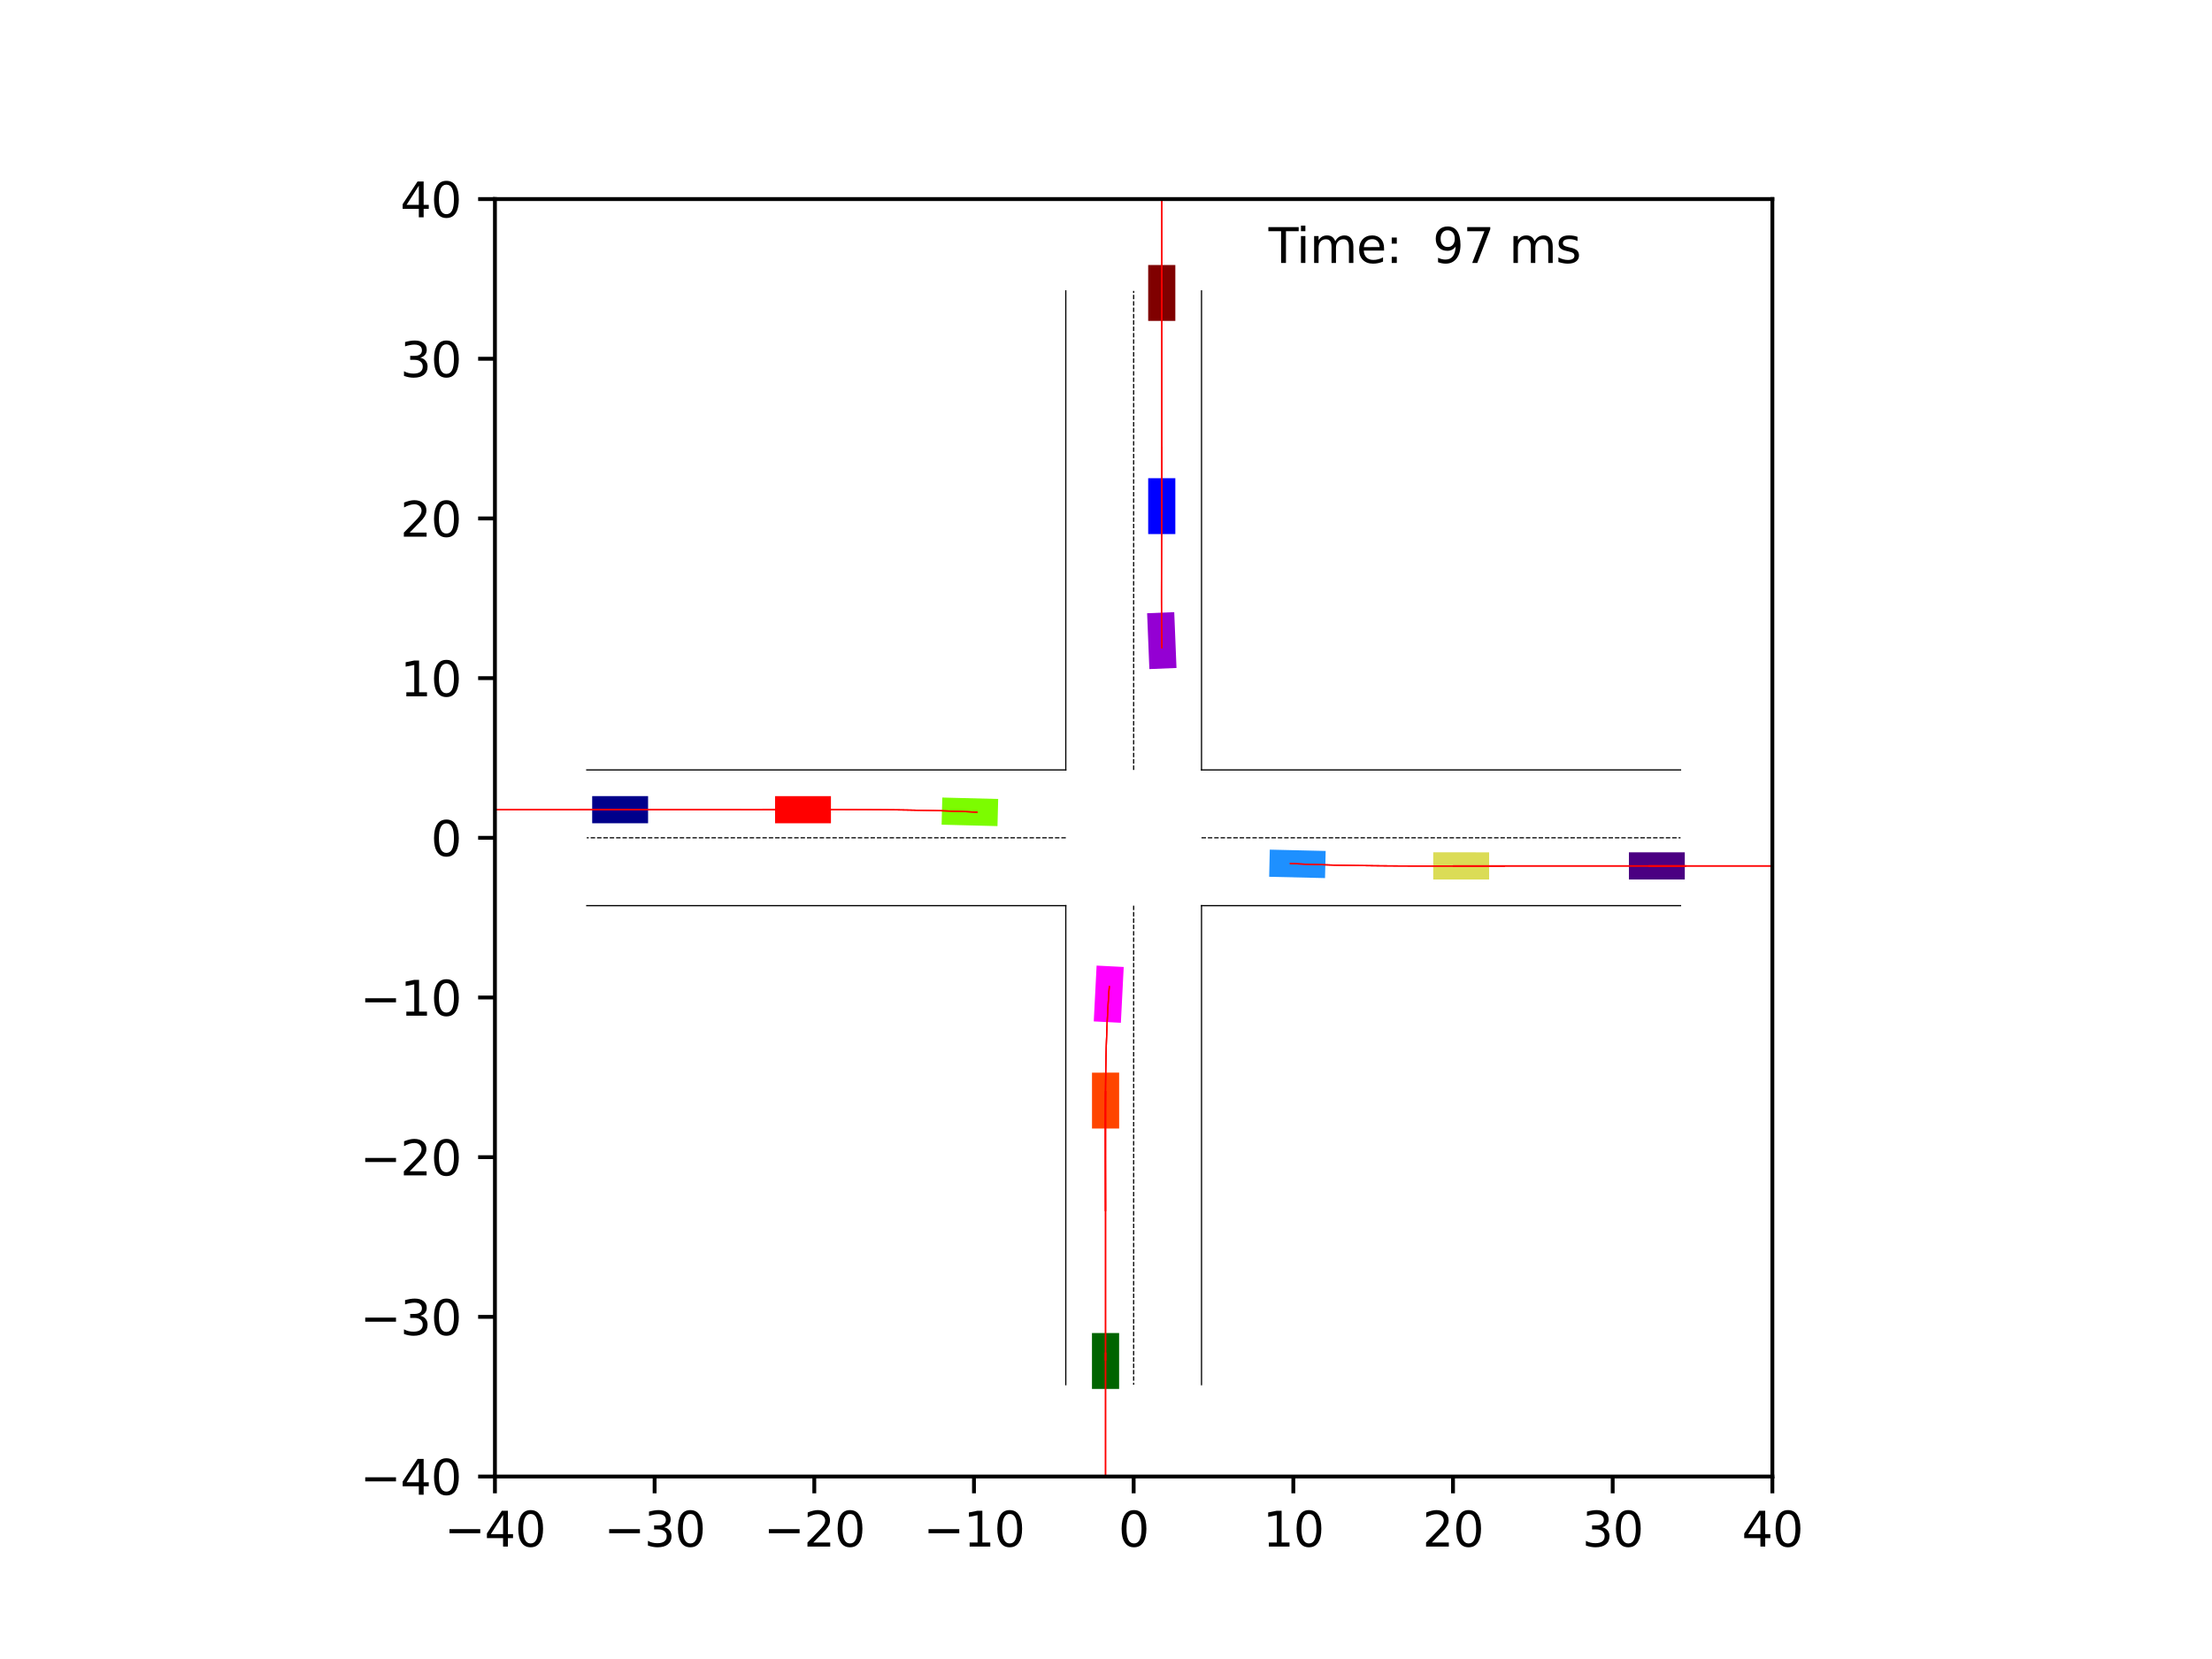 <?xml version="1.0" encoding="utf-8" standalone="no"?>
<!DOCTYPE svg PUBLIC "-//W3C//DTD SVG 1.1//EN"
  "http://www.w3.org/Graphics/SVG/1.1/DTD/svg11.dtd">
<svg xmlns:xlink="http://www.w3.org/1999/xlink" width="460.8pt" height="345.6pt" viewBox="0 0 460.8 345.6" xmlns="http://www.w3.org/2000/svg" version="1.1">
 <defs>
  <style type="text/css">*{stroke-linejoin: round; stroke-linecap: butt}</style>
 </defs>
 <g id="figure_1">
  <g id="patch_1">
   <path d="M 0 345.6 
L 460.8 345.6 
L 460.8 0 
L 0 0 
z
" style="fill: #ffffff"/>
  </g>
  <g id="axes_1">
   <g id="patch_2">
    <path d="M 103.104 307.584 
L 369.216 307.584 
L 369.216 41.472 
L 103.104 41.472 
z
" style="fill: #ffffff"/>
   </g>
   <g id="patch_3">
    <path d="M 135.006 165.845 
L 123.364 165.845 
L 123.364 171.5 
L 135.006 171.5 
z
" clip-path="url(#p915a629d5e)" style="fill: #00008b"/>
   </g>
   <g id="patch_4">
    <path d="M 244.843 66.85 
L 244.843 55.208 
L 239.188 55.208 
L 239.188 66.85 
z
" clip-path="url(#p915a629d5e)" style="fill: #800000"/>
   </g>
   <g id="patch_5">
    <path d="M 227.477 277.696 
L 227.477 289.339 
L 233.132 289.339 
L 233.132 277.696 
z
" clip-path="url(#p915a629d5e)" style="fill: #006400"/>
   </g>
   <g id="patch_6">
    <path d="M 339.331 183.211 
L 350.974 183.211 
L 350.974 177.556 
L 339.331 177.556 
z
" clip-path="url(#p915a629d5e)" style="fill: #4b0082"/>
   </g>
   <g id="patch_7">
    <path d="M 244.844 111.261 
L 244.843 99.618 
L 239.188 99.619 
L 239.189 111.261 
z
" clip-path="url(#p915a629d5e)" style="fill: #0000ff"/>
   </g>
   <g id="patch_8">
    <path d="M 173.1 165.847 
L 161.458 165.85 
L 161.459 171.505 
L 173.102 171.502 
z
" clip-path="url(#p915a629d5e)" style="fill: #ff0000"/>
   </g>
   <g id="patch_9">
    <path d="M 298.568 183.208 
L 310.21 183.211 
L 310.212 177.556 
L 298.57 177.553 
z
" clip-path="url(#p915a629d5e)" style="fill: #dbdc56"/>
   </g>
   <g id="patch_10">
    <path d="M 245.085 139.153 
L 244.615 127.52 
L 238.965 127.748 
L 239.434 139.381 
z
" clip-path="url(#p915a629d5e)" style="fill: #9400d3"/>
   </g>
   <g id="patch_11">
    <path d="M 264.389 182.649 
L 276.028 182.921 
L 276.16 177.268 
L 264.521 176.995 
z
" clip-path="url(#p915a629d5e)" style="fill: #1e90ff"/>
   </g>
   <g id="patch_12">
    <path d="M 227.482 223.452 
L 227.485 235.094 
L 233.14 235.093 
L 233.136 223.45 
z
" clip-path="url(#p915a629d5e)" style="fill: #ff4500"/>
   </g>
   <g id="patch_13">
    <path d="M 207.938 166.441 
L 196.299 166.143 
L 196.155 171.796 
L 207.793 172.094 
z
" clip-path="url(#p915a629d5e)" style="fill: #7cfc00"/>
   </g>
   <g id="patch_14">
    <path d="M 228.444 201.15 
L 227.85 212.777 
L 233.498 213.066 
L 234.091 201.438 
z
" clip-path="url(#p915a629d5e)" style="fill: #ff00ff"/>
   </g>
   <g id="matplotlib.axis_1">
    <g id="xtick_1">
     <g id="line2d_1">
      <defs>
       <path id="m495d122910" d="M 0 0 
L 0 3.5 
" style="stroke: #000000; stroke-width: 0.8"/>
      </defs>
      <g>
       <use xlink:href="#m495d122910" x="103.104" y="307.584" style="stroke: #000000; stroke-width: 0.8"/>
      </g>
     </g>
     <g id="text_1">
      <!-- −40 -->
      <g transform="translate(92.552 322.182) scale(0.1 -0.1)">
       <defs>
        <path id="DejaVuSans-2212" d="M 678 2272 
L 4684 2272 
L 4684 1741 
L 678 1741 
L 678 2272 
z
" transform="scale(0.016)"/>
        <path id="DejaVuSans-34" d="M 2419 4116 
L 825 1625 
L 2419 1625 
L 2419 4116 
z
M 2253 4666 
L 3047 4666 
L 3047 1625 
L 3713 1625 
L 3713 1100 
L 3047 1100 
L 3047 0 
L 2419 0 
L 2419 1100 
L 313 1100 
L 313 1709 
L 2253 4666 
z
" transform="scale(0.016)"/>
        <path id="DejaVuSans-30" d="M 2034 4250 
Q 1547 4250 1301 3770 
Q 1056 3291 1056 2328 
Q 1056 1369 1301 889 
Q 1547 409 2034 409 
Q 2525 409 2770 889 
Q 3016 1369 3016 2328 
Q 3016 3291 2770 3770 
Q 2525 4250 2034 4250 
z
M 2034 4750 
Q 2819 4750 3233 4129 
Q 3647 3509 3647 2328 
Q 3647 1150 3233 529 
Q 2819 -91 2034 -91 
Q 1250 -91 836 529 
Q 422 1150 422 2328 
Q 422 3509 836 4129 
Q 1250 4750 2034 4750 
z
" transform="scale(0.016)"/>
       </defs>
       <use xlink:href="#DejaVuSans-2212"/>
       <use xlink:href="#DejaVuSans-34" x="83.789"/>
       <use xlink:href="#DejaVuSans-30" x="147.412"/>
      </g>
     </g>
    </g>
    <g id="xtick_2">
     <g id="line2d_2">
      <g>
       <use xlink:href="#m495d122910" x="136.368" y="307.584" style="stroke: #000000; stroke-width: 0.8"/>
      </g>
     </g>
     <g id="text_2">
      <!-- −30 -->
      <g transform="translate(125.816 322.182) scale(0.1 -0.1)">
       <defs>
        <path id="DejaVuSans-33" d="M 2597 2516 
Q 3050 2419 3304 2112 
Q 3559 1806 3559 1356 
Q 3559 666 3084 287 
Q 2609 -91 1734 -91 
Q 1441 -91 1130 -33 
Q 819 25 488 141 
L 488 750 
Q 750 597 1062 519 
Q 1375 441 1716 441 
Q 2309 441 2620 675 
Q 2931 909 2931 1356 
Q 2931 1769 2642 2001 
Q 2353 2234 1838 2234 
L 1294 2234 
L 1294 2753 
L 1863 2753 
Q 2328 2753 2575 2939 
Q 2822 3125 2822 3475 
Q 2822 3834 2567 4026 
Q 2313 4219 1838 4219 
Q 1578 4219 1281 4162 
Q 984 4106 628 3988 
L 628 4550 
Q 988 4650 1302 4700 
Q 1616 4750 1894 4750 
Q 2613 4750 3031 4423 
Q 3450 4097 3450 3541 
Q 3450 3153 3228 2886 
Q 3006 2619 2597 2516 
z
" transform="scale(0.016)"/>
       </defs>
       <use xlink:href="#DejaVuSans-2212"/>
       <use xlink:href="#DejaVuSans-33" x="83.789"/>
       <use xlink:href="#DejaVuSans-30" x="147.412"/>
      </g>
     </g>
    </g>
    <g id="xtick_3">
     <g id="line2d_3">
      <g>
       <use xlink:href="#m495d122910" x="169.632" y="307.584" style="stroke: #000000; stroke-width: 0.8"/>
      </g>
     </g>
     <g id="text_3">
      <!-- −20 -->
      <g transform="translate(159.08 322.182) scale(0.1 -0.1)">
       <defs>
        <path id="DejaVuSans-32" d="M 1228 531 
L 3431 531 
L 3431 0 
L 469 0 
L 469 531 
Q 828 903 1448 1529 
Q 2069 2156 2228 2338 
Q 2531 2678 2651 2914 
Q 2772 3150 2772 3378 
Q 2772 3750 2511 3984 
Q 2250 4219 1831 4219 
Q 1534 4219 1204 4116 
Q 875 4013 500 3803 
L 500 4441 
Q 881 4594 1212 4672 
Q 1544 4750 1819 4750 
Q 2544 4750 2975 4387 
Q 3406 4025 3406 3419 
Q 3406 3131 3298 2873 
Q 3191 2616 2906 2266 
Q 2828 2175 2409 1742 
Q 1991 1309 1228 531 
z
" transform="scale(0.016)"/>
       </defs>
       <use xlink:href="#DejaVuSans-2212"/>
       <use xlink:href="#DejaVuSans-32" x="83.789"/>
       <use xlink:href="#DejaVuSans-30" x="147.412"/>
      </g>
     </g>
    </g>
    <g id="xtick_4">
     <g id="line2d_4">
      <g>
       <use xlink:href="#m495d122910" x="202.896" y="307.584" style="stroke: #000000; stroke-width: 0.8"/>
      </g>
     </g>
     <g id="text_4">
      <!-- −10 -->
      <g transform="translate(192.344 322.182) scale(0.1 -0.1)">
       <defs>
        <path id="DejaVuSans-31" d="M 794 531 
L 1825 531 
L 1825 4091 
L 703 3866 
L 703 4441 
L 1819 4666 
L 2450 4666 
L 2450 531 
L 3481 531 
L 3481 0 
L 794 0 
L 794 531 
z
" transform="scale(0.016)"/>
       </defs>
       <use xlink:href="#DejaVuSans-2212"/>
       <use xlink:href="#DejaVuSans-31" x="83.789"/>
       <use xlink:href="#DejaVuSans-30" x="147.412"/>
      </g>
     </g>
    </g>
    <g id="xtick_5">
     <g id="line2d_5">
      <g>
       <use xlink:href="#m495d122910" x="236.16" y="307.584" style="stroke: #000000; stroke-width: 0.8"/>
      </g>
     </g>
     <g id="text_5">
      <!-- 0 -->
      <g transform="translate(232.979 322.182) scale(0.1 -0.1)">
       <use xlink:href="#DejaVuSans-30"/>
      </g>
     </g>
    </g>
    <g id="xtick_6">
     <g id="line2d_6">
      <g>
       <use xlink:href="#m495d122910" x="269.424" y="307.584" style="stroke: #000000; stroke-width: 0.8"/>
      </g>
     </g>
     <g id="text_6">
      <!-- 10 -->
      <g transform="translate(263.062 322.182) scale(0.1 -0.1)">
       <use xlink:href="#DejaVuSans-31"/>
       <use xlink:href="#DejaVuSans-30" x="63.623"/>
      </g>
     </g>
    </g>
    <g id="xtick_7">
     <g id="line2d_7">
      <g>
       <use xlink:href="#m495d122910" x="302.688" y="307.584" style="stroke: #000000; stroke-width: 0.8"/>
      </g>
     </g>
     <g id="text_7">
      <!-- 20 -->
      <g transform="translate(296.325 322.182) scale(0.1 -0.1)">
       <use xlink:href="#DejaVuSans-32"/>
       <use xlink:href="#DejaVuSans-30" x="63.623"/>
      </g>
     </g>
    </g>
    <g id="xtick_8">
     <g id="line2d_8">
      <g>
       <use xlink:href="#m495d122910" x="335.952" y="307.584" style="stroke: #000000; stroke-width: 0.8"/>
      </g>
     </g>
     <g id="text_8">
      <!-- 30 -->
      <g transform="translate(329.589 322.182) scale(0.1 -0.1)">
       <use xlink:href="#DejaVuSans-33"/>
       <use xlink:href="#DejaVuSans-30" x="63.623"/>
      </g>
     </g>
    </g>
    <g id="xtick_9">
     <g id="line2d_9">
      <g>
       <use xlink:href="#m495d122910" x="369.216" y="307.584" style="stroke: #000000; stroke-width: 0.8"/>
      </g>
     </g>
     <g id="text_9">
      <!-- 40 -->
      <g transform="translate(362.853 322.182) scale(0.1 -0.1)">
       <use xlink:href="#DejaVuSans-34"/>
       <use xlink:href="#DejaVuSans-30" x="63.623"/>
      </g>
     </g>
    </g>
   </g>
   <g id="matplotlib.axis_2">
    <g id="ytick_1">
     <g id="line2d_10">
      <defs>
       <path id="mfc08530c35" d="M 0 0 
L -3.5 0 
" style="stroke: #000000; stroke-width: 0.8"/>
      </defs>
      <g>
       <use xlink:href="#mfc08530c35" x="103.104" y="307.584" style="stroke: #000000; stroke-width: 0.8"/>
      </g>
     </g>
     <g id="text_10">
      <!-- −40 -->
      <g transform="translate(74.999 311.383) scale(0.1 -0.1)">
       <use xlink:href="#DejaVuSans-2212"/>
       <use xlink:href="#DejaVuSans-34" x="83.789"/>
       <use xlink:href="#DejaVuSans-30" x="147.412"/>
      </g>
     </g>
    </g>
    <g id="ytick_2">
     <g id="line2d_11">
      <g>
       <use xlink:href="#mfc08530c35" x="103.104" y="274.32" style="stroke: #000000; stroke-width: 0.8"/>
      </g>
     </g>
     <g id="text_11">
      <!-- −30 -->
      <g transform="translate(74.999 278.119) scale(0.1 -0.1)">
       <use xlink:href="#DejaVuSans-2212"/>
       <use xlink:href="#DejaVuSans-33" x="83.789"/>
       <use xlink:href="#DejaVuSans-30" x="147.412"/>
      </g>
     </g>
    </g>
    <g id="ytick_3">
     <g id="line2d_12">
      <g>
       <use xlink:href="#mfc08530c35" x="103.104" y="241.056" style="stroke: #000000; stroke-width: 0.8"/>
      </g>
     </g>
     <g id="text_12">
      <!-- −20 -->
      <g transform="translate(74.999 244.855) scale(0.1 -0.1)">
       <use xlink:href="#DejaVuSans-2212"/>
       <use xlink:href="#DejaVuSans-32" x="83.789"/>
       <use xlink:href="#DejaVuSans-30" x="147.412"/>
      </g>
     </g>
    </g>
    <g id="ytick_4">
     <g id="line2d_13">
      <g>
       <use xlink:href="#mfc08530c35" x="103.104" y="207.792" style="stroke: #000000; stroke-width: 0.8"/>
      </g>
     </g>
     <g id="text_13">
      <!-- −10 -->
      <g transform="translate(74.999 211.591) scale(0.1 -0.1)">
       <use xlink:href="#DejaVuSans-2212"/>
       <use xlink:href="#DejaVuSans-31" x="83.789"/>
       <use xlink:href="#DejaVuSans-30" x="147.412"/>
      </g>
     </g>
    </g>
    <g id="ytick_5">
     <g id="line2d_14">
      <g>
       <use xlink:href="#mfc08530c35" x="103.104" y="174.528" style="stroke: #000000; stroke-width: 0.8"/>
      </g>
     </g>
     <g id="text_14">
      <!-- 0 -->
      <g transform="translate(89.742 178.327) scale(0.1 -0.1)">
       <use xlink:href="#DejaVuSans-30"/>
      </g>
     </g>
    </g>
    <g id="ytick_6">
     <g id="line2d_15">
      <g>
       <use xlink:href="#mfc08530c35" x="103.104" y="141.264" style="stroke: #000000; stroke-width: 0.8"/>
      </g>
     </g>
     <g id="text_15">
      <!-- 10 -->
      <g transform="translate(83.379 145.063) scale(0.1 -0.1)">
       <use xlink:href="#DejaVuSans-31"/>
       <use xlink:href="#DejaVuSans-30" x="63.623"/>
      </g>
     </g>
    </g>
    <g id="ytick_7">
     <g id="line2d_16">
      <g>
       <use xlink:href="#mfc08530c35" x="103.104" y="108" style="stroke: #000000; stroke-width: 0.8"/>
      </g>
     </g>
     <g id="text_16">
      <!-- 20 -->
      <g transform="translate(83.379 111.799) scale(0.1 -0.1)">
       <use xlink:href="#DejaVuSans-32"/>
       <use xlink:href="#DejaVuSans-30" x="63.623"/>
      </g>
     </g>
    </g>
    <g id="ytick_8">
     <g id="line2d_17">
      <g>
       <use xlink:href="#mfc08530c35" x="103.104" y="74.736" style="stroke: #000000; stroke-width: 0.8"/>
      </g>
     </g>
     <g id="text_17">
      <!-- 30 -->
      <g transform="translate(83.379 78.535) scale(0.1 -0.1)">
       <use xlink:href="#DejaVuSans-33"/>
       <use xlink:href="#DejaVuSans-30" x="63.623"/>
      </g>
     </g>
    </g>
    <g id="ytick_9">
     <g id="line2d_18">
      <g>
       <use xlink:href="#mfc08530c35" x="103.104" y="41.472" style="stroke: #000000; stroke-width: 0.8"/>
      </g>
     </g>
     <g id="text_18">
      <!-- 40 -->
      <g transform="translate(83.379 45.271) scale(0.1 -0.1)">
       <use xlink:href="#DejaVuSans-34"/>
       <use xlink:href="#DejaVuSans-30" x="63.623"/>
      </g>
     </g>
    </g>
   </g>
   <g id="line2d_19">
    <path d="M 250.297 288.457 
L 250.297 188.665 
" clip-path="url(#p915a629d5e)" style="fill: none; stroke: #000000; stroke-width: 0.25; stroke-linecap: square"/>
   </g>
   <g id="line2d_20">
    <path d="M 250.297 188.665 
L 350.089 188.665 
" clip-path="url(#p915a629d5e)" style="fill: none; stroke: #000000; stroke-width: 0.25; stroke-linecap: square"/>
   </g>
   <g id="line2d_21">
    <path d="M 350.089 160.391 
L 250.297 160.391 
" clip-path="url(#p915a629d5e)" style="fill: none; stroke: #000000; stroke-width: 0.25; stroke-linecap: square"/>
   </g>
   <g id="line2d_22">
    <path d="M 250.297 160.391 
L 250.297 60.599 
" clip-path="url(#p915a629d5e)" style="fill: none; stroke: #000000; stroke-width: 0.25; stroke-linecap: square"/>
   </g>
   <g id="line2d_23">
    <path d="M 222.023 60.599 
L 222.023 160.391 
" clip-path="url(#p915a629d5e)" style="fill: none; stroke: #000000; stroke-width: 0.25; stroke-linecap: square"/>
   </g>
   <g id="line2d_24">
    <path d="M 222.023 160.391 
L 122.231 160.391 
" clip-path="url(#p915a629d5e)" style="fill: none; stroke: #000000; stroke-width: 0.25; stroke-linecap: square"/>
   </g>
   <g id="line2d_25">
    <path d="M 122.231 188.665 
L 222.023 188.665 
" clip-path="url(#p915a629d5e)" style="fill: none; stroke: #000000; stroke-width: 0.25; stroke-linecap: square"/>
   </g>
   <g id="line2d_26">
    <path d="M 222.023 188.665 
L 222.023 288.457 
" clip-path="url(#p915a629d5e)" style="fill: none; stroke: #000000; stroke-width: 0.25; stroke-linecap: square"/>
   </g>
   <g id="line2d_27">
    <path d="M 250.297 174.528 
L 350.089 174.528 
" clip-path="url(#p915a629d5e)" style="fill: none; stroke-dasharray: 0.925,0.4; stroke-dashoffset: 0; stroke: #000000; stroke-width: 0.25"/>
   </g>
   <g id="line2d_28">
    <path d="M 236.16 160.391 
L 236.16 60.599 
" clip-path="url(#p915a629d5e)" style="fill: none; stroke-dasharray: 0.925,0.4; stroke-dashoffset: 0; stroke: #000000; stroke-width: 0.25"/>
   </g>
   <g id="line2d_29">
    <path d="M 222.023 174.528 
L 122.231 174.528 
" clip-path="url(#p915a629d5e)" style="fill: none; stroke-dasharray: 0.925,0.4; stroke-dashoffset: 0; stroke: #000000; stroke-width: 0.25"/>
   </g>
   <g id="line2d_30">
    <path d="M 236.16 188.665 
L 236.16 288.457 
" clip-path="url(#p915a629d5e)" style="fill: none; stroke-dasharray: 0.925,0.4; stroke-dashoffset: 0; stroke: #000000; stroke-width: 0.25"/>
   </g>
   <g id="line2d_31">
    <path d="M 130.812 168.672 
L 129.185 168.672 
L 127.558 168.672 
L 125.931 168.672 
L 124.303 168.672 
L 122.676 168.672 
L 121.048 168.672 
L 119.42 168.672 
L 117.792 168.672 
L 116.164 168.672 
L 114.536 168.672 
L 112.908 168.672 
L 111.28 168.672 
L 109.652 168.672 
L 108.024 168.672 
L 106.395 168.672 
L 104.767 168.672 
L 103.139 168.672 
L 101.51 168.672 
L 99.882 168.672 
L 98.253 168.672 
L 96.624 168.672 
L 94.996 168.672 
L 93.367 168.672 
L 91.738 168.672 
L 90.11 168.672 
L 88.481 168.672 
L 86.852 168.672 
L 85.224 168.672 
L 83.595 168.672 
L 81.966 168.672 
" clip-path="url(#p915a629d5e)" style="fill: none; stroke: #ff0000; stroke-opacity: 0.2; stroke-width: 0.25; stroke-linecap: square"/>
   </g>
   <g id="line2d_32">
    <path d="M 130.812 168.672 
L 129.185 168.672 
L 127.558 168.672 
L 125.931 168.672 
L 124.303 168.672 
L 122.676 168.672 
L 121.048 168.672 
L 119.42 168.672 
L 117.792 168.672 
L 116.164 168.672 
L 114.536 168.672 
L 112.908 168.672 
L 111.28 168.672 
L 109.652 168.672 
L 108.024 168.672 
L 106.395 168.672 
L 104.767 168.672 
L 103.139 168.672 
L 101.51 168.672 
L 99.882 168.672 
L 98.253 168.672 
L 96.625 168.672 
L 94.996 168.672 
L 93.367 168.672 
L 91.739 168.672 
L 90.11 168.672 
L 88.481 168.672 
L 86.853 168.672 
L 85.224 168.672 
L 83.595 168.672 
L 81.967 168.672 
" clip-path="url(#p915a629d5e)" style="fill: none; stroke: #ff0000; stroke-opacity: 0.4; stroke-width: 0.25; stroke-linecap: square"/>
   </g>
   <g id="line2d_33">
    <path d="M 130.812 168.672 
L 129.185 168.672 
L 127.558 168.672 
L 125.931 168.672 
L 124.303 168.672 
L 122.676 168.672 
L 121.048 168.672 
L 119.42 168.672 
L 117.792 168.672 
L 116.164 168.672 
L 114.536 168.672 
L 112.908 168.672 
L 111.28 168.672 
L 109.652 168.672 
L 108.024 168.672 
L 106.395 168.672 
L 104.767 168.672 
L 103.139 168.672 
L 101.51 168.672 
L 99.882 168.672 
L 98.253 168.672 
L 96.624 168.672 
L 94.996 168.672 
L 93.367 168.672 
L 91.739 168.672 
L 90.11 168.672 
L 88.481 168.672 
L 86.853 168.672 
L 85.224 168.672 
L 83.595 168.672 
L 81.966 168.672 
" clip-path="url(#p915a629d5e)" style="fill: none; stroke: #ff0000; stroke-opacity: 0.6; stroke-width: 0.25; stroke-linecap: square"/>
   </g>
   <g id="line2d_34">
    <path d="M 130.812 168.672 
L 129.185 168.672 
L 127.558 168.672 
L 125.931 168.672 
L 124.303 168.672 
L 122.676 168.672 
L 121.048 168.672 
L 119.42 168.672 
L 117.792 168.672 
L 116.164 168.672 
L 114.536 168.672 
L 112.908 168.672 
L 111.28 168.672 
L 109.652 168.672 
L 108.024 168.672 
L 106.395 168.672 
L 104.767 168.672 
L 103.139 168.672 
L 101.51 168.672 
L 99.882 168.672 
L 98.253 168.672 
L 96.624 168.672 
L 94.996 168.672 
L 93.367 168.672 
L 91.739 168.672 
L 90.11 168.672 
L 88.481 168.672 
L 86.853 168.672 
L 85.224 168.672 
L 83.595 168.672 
L 81.967 168.672 
" clip-path="url(#p915a629d5e)" style="fill: none; stroke: #ff0000; stroke-opacity: 0.8; stroke-width: 0.25; stroke-linecap: square"/>
   </g>
   <g id="line2d_35">
    <path d="M 130.812 168.672 
L 129.185 168.672 
L 127.558 168.672 
L 125.931 168.672 
L 124.303 168.672 
L 122.676 168.672 
L 121.048 168.672 
L 119.42 168.672 
L 117.792 168.672 
L 116.164 168.672 
L 114.536 168.672 
L 112.908 168.672 
L 111.28 168.672 
L 109.652 168.672 
L 108.024 168.672 
L 106.395 168.672 
L 104.767 168.672 
L 103.139 168.672 
L 101.51 168.672 
L 99.882 168.672 
L 98.253 168.672 
L 96.624 168.672 
L 94.996 168.672 
L 93.367 168.672 
L 91.739 168.672 
L 90.11 168.672 
L 88.481 168.672 
L 86.853 168.672 
L 85.224 168.672 
L 83.595 168.672 
L 81.967 168.672 
" clip-path="url(#p915a629d5e)" style="fill: none; stroke: #ff0000; stroke-width: 0.25; stroke-linecap: square"/>
   </g>
   <g id="line2d_36">
    <path d="M 242.016 62.538 
L 242.016 61.029 
L 242.016 59.52 
L 242.016 58.011 
L 242.016 56.502 
L 242.016 54.994 
L 242.016 53.485 
L 242.016 51.977 
L 242.016 50.469 
L 242.016 48.961 
L 242.016 47.453 
L 242.016 45.945 
L 242.016 44.438 
L 242.016 42.93 
L 242.016 41.422 
L 242.016 39.915 
L 242.016 38.408 
L 242.016 36.901 
L 242.016 35.393 
L 242.016 33.886 
L 242.016 32.379 
L 242.016 30.872 
L 242.016 29.365 
L 242.016 27.858 
L 242.016 26.352 
L 242.016 24.845 
L 242.016 23.338 
L 242.016 21.831 
L 242.016 20.324 
L 242.016 18.818 
L 242.016 17.311 
" clip-path="url(#p915a629d5e)" style="fill: none; stroke: #ff0000; stroke-opacity: 0.2; stroke-width: 0.25; stroke-linecap: square"/>
   </g>
   <g id="line2d_37">
    <path d="M 242.016 62.538 
L 242.016 61.029 
L 242.016 59.52 
L 242.016 58.011 
L 242.016 56.502 
L 242.016 54.994 
L 242.016 53.485 
L 242.016 51.977 
L 242.016 50.469 
L 242.016 48.961 
L 242.016 47.453 
L 242.016 45.945 
L 242.016 44.437 
L 242.016 42.93 
L 242.016 41.422 
L 242.016 39.915 
L 242.016 38.407 
L 242.016 36.9 
L 242.016 35.393 
L 242.016 33.886 
L 242.016 32.379 
L 242.016 30.872 
L 242.016 29.365 
L 242.016 27.858 
L 242.016 26.351 
L 242.016 24.844 
L 242.016 23.337 
L 242.016 21.83 
L 242.016 20.323 
L 242.016 18.817 
L 242.016 17.31 
" clip-path="url(#p915a629d5e)" style="fill: none; stroke: #ff0000; stroke-opacity: 0.4; stroke-width: 0.25; stroke-linecap: square"/>
   </g>
   <g id="line2d_38">
    <path d="M 242.016 62.538 
L 242.016 61.029 
L 242.016 59.52 
L 242.016 58.011 
L 242.016 56.502 
L 242.016 54.994 
L 242.016 53.485 
L 242.016 51.977 
L 242.016 50.469 
L 242.016 48.961 
L 242.016 47.453 
L 242.016 45.945 
L 242.016 44.437 
L 242.016 42.93 
L 242.016 41.422 
L 242.016 39.915 
L 242.016 38.408 
L 242.016 36.9 
L 242.016 35.393 
L 242.016 33.886 
L 242.016 32.379 
L 242.016 30.872 
L 242.016 29.365 
L 242.016 27.858 
L 242.016 26.351 
L 242.016 24.844 
L 242.016 23.338 
L 242.016 21.831 
L 242.016 20.324 
L 242.016 18.817 
L 242.016 17.31 
" clip-path="url(#p915a629d5e)" style="fill: none; stroke: #ff0000; stroke-opacity: 0.6; stroke-width: 0.25; stroke-linecap: square"/>
   </g>
   <g id="line2d_39">
    <path d="M 242.016 62.538 
L 242.016 61.029 
L 242.016 59.52 
L 242.016 58.011 
L 242.016 56.502 
L 242.016 54.994 
L 242.016 53.485 
L 242.016 51.977 
L 242.016 50.469 
L 242.016 48.961 
L 242.016 47.453 
L 242.016 45.945 
L 242.016 44.437 
L 242.016 42.93 
L 242.016 41.422 
L 242.016 39.915 
L 242.016 38.408 
L 242.016 36.9 
L 242.016 35.393 
L 242.016 33.886 
L 242.016 32.379 
L 242.016 30.872 
L 242.016 29.365 
L 242.016 27.858 
L 242.016 26.351 
L 242.016 24.844 
L 242.016 23.337 
L 242.016 21.831 
L 242.016 20.324 
L 242.016 18.817 
L 242.016 17.31 
" clip-path="url(#p915a629d5e)" style="fill: none; stroke: #ff0000; stroke-opacity: 0.8; stroke-width: 0.25; stroke-linecap: square"/>
   </g>
   <g id="line2d_40">
    <path d="M 242.016 62.538 
L 242.016 61.029 
L 242.016 59.52 
L 242.016 58.011 
L 242.016 56.502 
L 242.016 54.994 
L 242.016 53.485 
L 242.016 51.977 
L 242.016 50.469 
L 242.016 48.961 
L 242.016 47.453 
L 242.016 45.945 
L 242.016 44.437 
L 242.016 42.93 
L 242.016 41.422 
L 242.016 39.915 
L 242.016 38.408 
L 242.016 36.9 
L 242.016 35.393 
L 242.016 33.886 
L 242.016 32.379 
L 242.016 30.872 
L 242.016 29.365 
L 242.016 27.858 
L 242.016 26.351 
L 242.016 24.844 
L 242.016 23.338 
L 242.016 21.831 
L 242.016 20.324 
L 242.016 18.817 
L 242.016 17.31 
" clip-path="url(#p915a629d5e)" style="fill: none; stroke: #ff0000; stroke-width: 0.25; stroke-linecap: square"/>
   </g>
   <g id="line2d_41">
    <path d="M 230.304 281.91 
L 230.304 283.518 
L 230.304 285.126 
L 230.304 286.734 
L 230.304 288.342 
L 230.304 289.95 
L 230.304 291.558 
L 230.304 293.166 
L 230.304 294.774 
L 230.304 296.382 
L 230.304 297.99 
L 230.304 299.598 
L 230.304 301.206 
L 230.304 302.814 
L 230.304 304.422 
L 230.304 306.03 
L 230.304 307.638 
L 230.304 309.246 
L 230.304 310.854 
L 230.304 312.462 
L 230.304 314.07 
L 230.304 315.678 
L 230.304 317.286 
L 230.304 318.894 
L 230.304 320.502 
L 230.304 322.109 
L 230.304 323.717 
L 230.304 325.325 
L 230.304 326.933 
L 230.304 328.541 
L 230.304 330.149 
" clip-path="url(#p915a629d5e)" style="fill: none; stroke: #ff0000; stroke-opacity: 0.2; stroke-width: 0.25; stroke-linecap: square"/>
   </g>
   <g id="line2d_42">
    <path d="M 230.304 281.91 
L 230.304 283.518 
L 230.304 285.126 
L 230.304 286.734 
L 230.304 288.342 
L 230.304 289.95 
L 230.304 291.558 
L 230.304 293.166 
L 230.304 294.774 
L 230.304 296.382 
L 230.304 297.99 
L 230.304 299.598 
L 230.304 301.206 
L 230.304 302.814 
L 230.304 304.422 
L 230.304 306.03 
L 230.304 307.638 
L 230.304 309.246 
L 230.304 310.854 
L 230.304 312.462 
L 230.304 314.07 
L 230.304 315.678 
L 230.304 317.286 
L 230.304 318.894 
L 230.304 320.502 
L 230.304 322.11 
L 230.304 323.718 
L 230.304 325.325 
L 230.304 326.933 
L 230.304 328.541 
L 230.304 330.149 
" clip-path="url(#p915a629d5e)" style="fill: none; stroke: #ff0000; stroke-opacity: 0.4; stroke-width: 0.25; stroke-linecap: square"/>
   </g>
   <g id="line2d_43">
    <path d="M 230.304 281.91 
L 230.304 283.518 
L 230.304 285.126 
L 230.304 286.734 
L 230.304 288.342 
L 230.304 289.95 
L 230.304 291.558 
L 230.304 293.166 
L 230.304 294.774 
L 230.304 296.382 
L 230.304 297.99 
L 230.304 299.598 
L 230.304 301.206 
L 230.304 302.814 
L 230.304 304.422 
L 230.304 306.03 
L 230.304 307.638 
L 230.304 309.246 
L 230.304 310.854 
L 230.304 312.462 
L 230.304 314.07 
L 230.304 315.678 
L 230.304 317.286 
L 230.304 318.894 
L 230.304 320.502 
L 230.304 322.11 
L 230.304 323.717 
L 230.304 325.325 
L 230.304 326.933 
L 230.304 328.541 
L 230.304 330.149 
" clip-path="url(#p915a629d5e)" style="fill: none; stroke: #ff0000; stroke-opacity: 0.6; stroke-width: 0.25; stroke-linecap: square"/>
   </g>
   <g id="line2d_44">
    <path d="M 230.304 281.91 
L 230.304 283.518 
L 230.304 285.126 
L 230.304 286.734 
L 230.304 288.342 
L 230.304 289.95 
L 230.304 291.558 
L 230.304 293.166 
L 230.304 294.774 
L 230.304 296.382 
L 230.304 297.99 
L 230.304 299.598 
L 230.304 301.206 
L 230.304 302.814 
L 230.304 304.422 
L 230.304 306.03 
L 230.304 307.638 
L 230.304 309.246 
L 230.304 310.854 
L 230.304 312.462 
L 230.304 314.07 
L 230.304 315.678 
L 230.304 317.286 
L 230.304 318.894 
L 230.304 320.502 
L 230.304 322.11 
L 230.304 323.717 
L 230.304 325.325 
L 230.304 326.933 
L 230.304 328.541 
L 230.304 330.149 
" clip-path="url(#p915a629d5e)" style="fill: none; stroke: #ff0000; stroke-opacity: 0.8; stroke-width: 0.25; stroke-linecap: square"/>
   </g>
   <g id="line2d_45">
    <path d="M 230.304 281.91 
L 230.304 283.518 
L 230.304 285.126 
L 230.304 286.734 
L 230.304 288.342 
L 230.304 289.95 
L 230.304 291.558 
L 230.304 293.166 
L 230.304 294.774 
L 230.304 296.382 
L 230.304 297.99 
L 230.304 299.598 
L 230.304 301.206 
L 230.304 302.814 
L 230.304 304.422 
L 230.304 306.03 
L 230.304 307.638 
L 230.304 309.246 
L 230.304 310.854 
L 230.304 312.462 
L 230.304 314.07 
L 230.304 315.678 
L 230.304 317.286 
L 230.304 318.894 
L 230.304 320.502 
L 230.304 322.11 
L 230.304 323.717 
L 230.304 325.325 
L 230.304 326.933 
L 230.304 328.541 
L 230.304 330.149 
" clip-path="url(#p915a629d5e)" style="fill: none; stroke: #ff0000; stroke-width: 0.25; stroke-linecap: square"/>
   </g>
   <g id="line2d_46">
    <path d="M 343.545 180.384 
L 345.152 180.384 
L 346.76 180.384 
L 348.368 180.384 
L 349.975 180.384 
L 351.583 180.384 
L 353.191 180.384 
L 354.798 180.384 
L 356.406 180.384 
L 358.014 180.384 
L 359.622 180.384 
L 361.229 180.384 
L 362.837 180.384 
L 364.445 180.384 
L 366.053 180.384 
L 367.661 180.384 
L 369.269 180.384 
L 370.876 180.384 
L 372.484 180.384 
L 374.092 180.384 
L 375.7 180.384 
L 377.308 180.384 
L 378.916 180.384 
L 380.524 180.384 
L 382.132 180.384 
L 383.74 180.384 
L 385.348 180.384 
L 386.955 180.384 
L 388.563 180.384 
L 390.171 180.384 
L 391.779 180.384 
" clip-path="url(#p915a629d5e)" style="fill: none; stroke: #ff0000; stroke-opacity: 0.2; stroke-width: 0.25; stroke-linecap: square"/>
   </g>
   <g id="line2d_47">
    <path d="M 343.545 180.384 
L 345.152 180.384 
L 346.76 180.384 
L 348.368 180.384 
L 349.975 180.384 
L 351.583 180.384 
L 353.191 180.384 
L 354.798 180.384 
L 356.406 180.384 
L 358.014 180.384 
L 359.622 180.384 
L 361.229 180.384 
L 362.837 180.384 
L 364.445 180.384 
L 366.053 180.384 
L 367.661 180.384 
L 369.269 180.384 
L 370.876 180.384 
L 372.484 180.384 
L 374.092 180.384 
L 375.7 180.384 
L 377.308 180.384 
L 378.916 180.384 
L 380.524 180.384 
L 382.132 180.384 
L 383.74 180.384 
L 385.348 180.384 
L 386.955 180.384 
L 388.563 180.384 
L 390.171 180.384 
L 391.779 180.384 
" clip-path="url(#p915a629d5e)" style="fill: none; stroke: #ff0000; stroke-opacity: 0.4; stroke-width: 0.25; stroke-linecap: square"/>
   </g>
   <g id="line2d_48">
    <path d="M 343.545 180.384 
L 345.152 180.384 
L 346.76 180.384 
L 348.368 180.384 
L 349.975 180.384 
L 351.583 180.384 
L 353.191 180.384 
L 354.798 180.384 
L 356.406 180.384 
L 358.014 180.384 
L 359.622 180.384 
L 361.229 180.384 
L 362.837 180.384 
L 364.445 180.384 
L 366.053 180.384 
L 367.661 180.384 
L 369.269 180.384 
L 370.876 180.384 
L 372.484 180.384 
L 374.092 180.384 
L 375.7 180.384 
L 377.308 180.384 
L 378.916 180.384 
L 380.524 180.384 
L 382.132 180.384 
L 383.74 180.384 
L 385.348 180.384 
L 386.955 180.384 
L 388.563 180.384 
L 390.171 180.384 
L 391.779 180.384 
" clip-path="url(#p915a629d5e)" style="fill: none; stroke: #ff0000; stroke-opacity: 0.6; stroke-width: 0.25; stroke-linecap: square"/>
   </g>
   <g id="line2d_49">
    <path d="M 343.545 180.384 
L 345.152 180.384 
L 346.76 180.384 
L 348.368 180.384 
L 349.975 180.384 
L 351.583 180.384 
L 353.191 180.384 
L 354.798 180.384 
L 356.406 180.384 
L 358.014 180.384 
L 359.622 180.384 
L 361.229 180.384 
L 362.837 180.384 
L 364.445 180.384 
L 366.053 180.384 
L 367.661 180.384 
L 369.269 180.384 
L 370.876 180.384 
L 372.484 180.384 
L 374.092 180.384 
L 375.7 180.384 
L 377.308 180.384 
L 378.916 180.384 
L 380.524 180.384 
L 382.132 180.384 
L 383.74 180.384 
L 385.348 180.384 
L 386.955 180.384 
L 388.563 180.384 
L 390.171 180.384 
L 391.779 180.384 
" clip-path="url(#p915a629d5e)" style="fill: none; stroke: #ff0000; stroke-opacity: 0.8; stroke-width: 0.25; stroke-linecap: square"/>
   </g>
   <g id="line2d_50">
    <path d="M 343.545 180.384 
L 345.152 180.384 
L 346.76 180.384 
L 348.368 180.384 
L 349.975 180.384 
L 351.583 180.384 
L 353.191 180.384 
L 354.798 180.384 
L 356.406 180.384 
L 358.014 180.384 
L 359.622 180.384 
L 361.229 180.384 
L 362.837 180.384 
L 364.445 180.384 
L 366.053 180.384 
L 367.661 180.384 
L 369.269 180.384 
L 370.876 180.384 
L 372.484 180.384 
L 374.092 180.384 
L 375.7 180.384 
L 377.308 180.384 
L 378.916 180.384 
L 380.524 180.384 
L 382.132 180.384 
L 383.74 180.384 
L 385.348 180.384 
L 386.955 180.384 
L 388.563 180.384 
L 390.171 180.384 
L 391.779 180.384 
" clip-path="url(#p915a629d5e)" style="fill: none; stroke: #ff0000; stroke-width: 0.25; stroke-linecap: square"/>
   </g>
   <g id="line2d_51">
    <path d="M 242.016 107.006 
L 242.016 105.44 
L 242.016 103.87 
L 242.016 102.299 
L 242.016 100.725 
L 242.016 99.148 
L 242.016 97.569 
L 242.016 95.988 
L 242.016 94.405 
L 242.016 92.82 
L 242.016 91.233 
L 242.016 89.644 
L 242.016 88.054 
L 242.016 86.462 
L 242.016 84.869 
L 242.016 83.274 
L 242.016 81.678 
L 242.016 80.081 
L 242.016 78.483 
L 242.016 76.884 
L 242.016 75.285 
L 242.016 73.684 
L 242.016 72.083 
L 242.016 70.482 
L 242.016 68.88 
L 242.016 67.277 
L 242.016 65.674 
L 242.016 64.072 
L 242.016 62.469 
L 242.016 60.865 
L 242.016 59.262 
" clip-path="url(#p915a629d5e)" style="fill: none; stroke: #ff0000; stroke-opacity: 0.2; stroke-width: 0.25; stroke-linecap: square"/>
   </g>
   <g id="line2d_52">
    <path d="M 242.016 107.006 
L 242.016 105.44 
L 242.016 103.87 
L 242.016 102.299 
L 242.016 100.724 
L 242.016 99.148 
L 242.016 97.569 
L 242.016 95.988 
L 242.016 94.405 
L 242.016 92.819 
L 242.016 91.232 
L 242.016 89.643 
L 242.016 88.053 
L 242.016 86.461 
L 242.016 84.867 
L 242.016 83.272 
L 242.016 81.676 
L 242.016 80.079 
L 242.016 78.48 
L 242.016 76.881 
L 242.016 75.281 
L 242.016 73.68 
L 242.016 72.079 
L 242.016 70.477 
L 242.016 68.875 
L 242.016 67.272 
L 242.016 65.669 
L 242.016 64.065 
L 242.016 62.462 
L 242.016 60.858 
L 242.016 59.254 
" clip-path="url(#p915a629d5e)" style="fill: none; stroke: #ff0000; stroke-opacity: 0.4; stroke-width: 0.25; stroke-linecap: square"/>
   </g>
   <g id="line2d_53">
    <path d="M 242.016 107.006 
L 242.016 105.44 
L 242.016 103.87 
L 242.016 102.299 
L 242.016 100.724 
L 242.016 99.148 
L 242.016 97.569 
L 242.016 95.988 
L 242.016 94.405 
L 242.016 92.82 
L 242.016 91.233 
L 242.016 89.644 
L 242.016 88.053 
L 242.016 86.461 
L 242.016 84.868 
L 242.016 83.273 
L 242.016 81.677 
L 242.016 80.08 
L 242.016 78.482 
L 242.016 76.883 
L 242.016 75.283 
L 242.016 73.683 
L 242.016 72.081 
L 242.016 70.48 
L 242.016 68.877 
L 242.016 67.275 
L 242.016 65.672 
L 242.016 64.069 
L 242.016 62.466 
L 242.016 60.862 
L 242.016 59.259 
" clip-path="url(#p915a629d5e)" style="fill: none; stroke: #ff0000; stroke-opacity: 0.6; stroke-width: 0.25; stroke-linecap: square"/>
   </g>
   <g id="line2d_54">
    <path d="M 242.016 107.006 
L 242.016 105.44 
L 242.016 103.87 
L 242.016 102.299 
L 242.016 100.724 
L 242.016 99.148 
L 242.016 97.569 
L 242.016 95.988 
L 242.016 94.405 
L 242.016 92.819 
L 242.016 91.232 
L 242.016 89.644 
L 242.016 88.053 
L 242.016 86.461 
L 242.016 84.867 
L 242.016 83.273 
L 242.016 81.677 
L 242.016 80.079 
L 242.016 78.481 
L 242.016 76.882 
L 242.016 75.282 
L 242.016 73.681 
L 242.016 72.08 
L 242.016 70.478 
L 242.016 68.876 
L 242.016 67.273 
L 242.016 65.67 
L 242.016 64.067 
L 242.016 62.463 
L 242.016 60.86 
L 242.016 59.256 
" clip-path="url(#p915a629d5e)" style="fill: none; stroke: #ff0000; stroke-opacity: 0.8; stroke-width: 0.25; stroke-linecap: square"/>
   </g>
   <g id="line2d_55">
    <path d="M 242.016 107.006 
L 242.016 105.44 
L 242.016 103.87 
L 242.016 102.299 
L 242.016 100.724 
L 242.016 99.148 
L 242.016 97.569 
L 242.016 95.988 
L 242.016 94.405 
L 242.016 92.82 
L 242.016 91.233 
L 242.016 89.644 
L 242.016 88.053 
L 242.016 86.461 
L 242.016 84.868 
L 242.016 83.273 
L 242.016 81.677 
L 242.016 80.08 
L 242.016 78.482 
L 242.016 76.883 
L 242.016 75.283 
L 242.016 73.682 
L 242.016 72.081 
L 242.016 70.479 
L 242.016 68.877 
L 242.016 67.274 
L 242.016 65.671 
L 242.016 64.068 
L 242.016 62.465 
L 242.016 60.861 
L 242.016 59.258 
" clip-path="url(#p915a629d5e)" style="fill: none; stroke: #ff0000; stroke-width: 0.25; stroke-linecap: square"/>
   </g>
   <g id="line2d_56">
    <path d="M 168.873 168.677 
L 167.28 168.676 
L 165.686 168.676 
L 164.09 168.676 
L 162.494 168.675 
L 160.897 168.675 
L 159.299 168.675 
L 157.7 168.674 
L 156.1 168.674 
L 154.5 168.674 
L 152.898 168.673 
L 151.297 168.673 
L 149.694 168.673 
L 148.091 168.673 
L 146.487 168.673 
L 144.883 168.672 
L 143.278 168.672 
L 141.673 168.672 
L 140.068 168.672 
L 138.462 168.672 
L 136.856 168.672 
L 135.25 168.672 
L 133.643 168.672 
L 132.037 168.672 
L 130.43 168.672 
L 128.823 168.672 
L 127.215 168.672 
L 125.608 168.672 
L 124.001 168.672 
L 122.393 168.672 
L 120.786 168.672 
" clip-path="url(#p915a629d5e)" style="fill: none; stroke: #ff0000; stroke-opacity: 0.2; stroke-width: 0.25; stroke-linecap: square"/>
   </g>
   <g id="line2d_57">
    <path d="M 168.873 168.677 
L 167.28 168.676 
L 165.686 168.676 
L 164.09 168.676 
L 162.494 168.675 
L 160.897 168.675 
L 159.299 168.674 
L 157.7 168.674 
L 156.1 168.674 
L 154.5 168.674 
L 152.899 168.673 
L 151.297 168.673 
L 149.695 168.673 
L 148.092 168.673 
L 146.488 168.673 
L 144.884 168.672 
L 143.279 168.672 
L 141.675 168.672 
L 140.069 168.672 
L 138.464 168.672 
L 136.858 168.672 
L 135.252 168.672 
L 133.645 168.672 
L 132.039 168.672 
L 130.432 168.672 
L 128.825 168.672 
L 127.218 168.672 
L 125.611 168.672 
L 124.004 168.672 
L 122.397 168.672 
L 120.79 168.672 
" clip-path="url(#p915a629d5e)" style="fill: none; stroke: #ff0000; stroke-opacity: 0.4; stroke-width: 0.25; stroke-linecap: square"/>
   </g>
   <g id="line2d_58">
    <path d="M 168.873 168.677 
L 167.28 168.676 
L 165.686 168.676 
L 164.09 168.676 
L 162.494 168.675 
L 160.897 168.675 
L 159.299 168.674 
L 157.7 168.674 
L 156.1 168.674 
L 154.5 168.674 
L 152.899 168.673 
L 151.297 168.673 
L 149.694 168.673 
L 148.091 168.673 
L 146.488 168.673 
L 144.883 168.672 
L 143.279 168.672 
L 141.674 168.672 
L 140.069 168.672 
L 138.463 168.672 
L 136.857 168.672 
L 135.251 168.672 
L 133.644 168.672 
L 132.038 168.672 
L 130.431 168.672 
L 128.824 168.672 
L 127.217 168.672 
L 125.61 168.672 
L 124.002 168.672 
L 122.395 168.672 
L 120.788 168.672 
" clip-path="url(#p915a629d5e)" style="fill: none; stroke: #ff0000; stroke-opacity: 0.6; stroke-width: 0.25; stroke-linecap: square"/>
   </g>
   <g id="line2d_59">
    <path d="M 168.873 168.677 
L 167.28 168.676 
L 165.686 168.676 
L 164.09 168.675 
L 162.494 168.675 
L 160.897 168.675 
L 159.299 168.674 
L 157.7 168.674 
L 156.1 168.674 
L 154.5 168.674 
L 152.899 168.673 
L 151.297 168.673 
L 149.694 168.673 
L 148.091 168.673 
L 146.488 168.673 
L 144.884 168.672 
L 143.279 168.672 
L 141.674 168.672 
L 140.069 168.672 
L 138.463 168.672 
L 136.857 168.672 
L 135.251 168.672 
L 133.645 168.672 
L 132.038 168.672 
L 130.432 168.672 
L 128.825 168.672 
L 127.218 168.672 
L 125.611 168.672 
L 124.003 168.672 
L 122.396 168.672 
L 120.789 168.672 
" clip-path="url(#p915a629d5e)" style="fill: none; stroke: #ff0000; stroke-opacity: 0.8; stroke-width: 0.25; stroke-linecap: square"/>
   </g>
   <g id="line2d_60">
    <path d="M 168.873 168.677 
L 167.28 168.676 
L 165.686 168.676 
L 164.09 168.675 
L 162.494 168.675 
L 160.897 168.675 
L 159.299 168.674 
L 157.7 168.674 
L 156.1 168.674 
L 154.5 168.674 
L 152.899 168.673 
L 151.297 168.673 
L 149.694 168.673 
L 148.091 168.673 
L 146.488 168.673 
L 144.884 168.672 
L 143.279 168.672 
L 141.674 168.672 
L 140.069 168.672 
L 138.463 168.672 
L 136.857 168.672 
L 135.251 168.672 
L 133.645 168.672 
L 132.038 168.672 
L 130.431 168.672 
L 128.824 168.672 
L 127.217 168.672 
L 125.61 168.672 
L 124.003 168.672 
L 122.396 168.672 
L 120.788 168.672 
" clip-path="url(#p915a629d5e)" style="fill: none; stroke: #ff0000; stroke-width: 0.25; stroke-linecap: square"/>
   </g>
   <g id="line2d_61">
    <path d="M 302.798 180.382 
L 304.39 180.382 
L 305.984 180.383 
L 307.58 180.383 
L 309.177 180.383 
L 310.776 180.383 
L 312.377 180.383 
L 313.98 180.384 
L 315.584 180.384 
L 317.189 180.384 
L 318.797 180.384 
L 320.405 180.384 
L 322.015 180.384 
L 323.626 180.384 
L 325.238 180.384 
L 326.851 180.384 
L 328.466 180.384 
L 330.081 180.384 
L 331.697 180.384 
L 333.314 180.384 
L 334.932 180.384 
L 336.55 180.384 
L 338.168 180.384 
L 339.788 180.384 
L 341.407 180.384 
L 343.027 180.384 
L 344.647 180.384 
L 346.267 180.384 
L 347.888 180.384 
L 349.508 180.384 
L 351.129 180.384 
" clip-path="url(#p915a629d5e)" style="fill: none; stroke: #ff0000; stroke-opacity: 0.2; stroke-width: 0.25; stroke-linecap: square"/>
   </g>
   <g id="line2d_62">
    <path d="M 302.798 180.382 
L 304.39 180.382 
L 305.984 180.383 
L 307.58 180.383 
L 309.177 180.383 
L 310.776 180.383 
L 312.377 180.383 
L 313.98 180.384 
L 315.584 180.384 
L 317.19 180.384 
L 318.797 180.384 
L 320.406 180.384 
L 322.016 180.384 
L 323.627 180.384 
L 325.24 180.384 
L 326.853 180.384 
L 328.468 180.384 
L 330.084 180.384 
L 331.7 180.384 
L 333.317 180.384 
L 334.935 180.384 
L 336.554 180.384 
L 338.173 180.384 
L 339.792 180.384 
L 341.412 180.384 
L 343.033 180.384 
L 344.653 180.384 
L 346.274 180.384 
L 347.895 180.384 
L 349.516 180.384 
L 351.137 180.384 
" clip-path="url(#p915a629d5e)" style="fill: none; stroke: #ff0000; stroke-opacity: 0.4; stroke-width: 0.25; stroke-linecap: square"/>
   </g>
   <g id="line2d_63">
    <path d="M 302.798 180.382 
L 304.39 180.382 
L 305.984 180.383 
L 307.58 180.383 
L 309.177 180.383 
L 310.776 180.383 
L 312.377 180.383 
L 313.98 180.384 
L 315.584 180.384 
L 317.19 180.384 
L 318.797 180.384 
L 320.405 180.384 
L 322.015 180.384 
L 323.626 180.384 
L 325.239 180.384 
L 326.852 180.384 
L 328.467 180.384 
L 330.082 180.384 
L 331.698 180.384 
L 333.315 180.384 
L 334.933 180.384 
L 336.551 180.384 
L 338.17 180.384 
L 339.79 180.384 
L 341.409 180.384 
L 343.029 180.384 
L 344.65 180.384 
L 346.27 180.384 
L 347.891 180.384 
L 349.512 180.384 
L 351.133 180.384 
" clip-path="url(#p915a629d5e)" style="fill: none; stroke: #ff0000; stroke-opacity: 0.6; stroke-width: 0.25; stroke-linecap: square"/>
   </g>
   <g id="line2d_64">
    <path d="M 302.798 180.382 
L 304.39 180.382 
L 305.984 180.383 
L 307.58 180.383 
L 309.177 180.383 
L 310.776 180.383 
L 312.377 180.383 
L 313.98 180.384 
L 315.584 180.384 
L 317.19 180.384 
L 318.797 180.384 
L 320.406 180.384 
L 322.016 180.384 
L 323.627 180.384 
L 325.239 180.384 
L 326.853 180.384 
L 328.467 180.384 
L 330.083 180.384 
L 331.699 180.384 
L 333.316 180.384 
L 334.934 180.384 
L 336.553 180.384 
L 338.172 180.384 
L 339.791 180.384 
L 341.411 180.384 
L 343.031 180.384 
L 344.652 180.384 
L 346.272 180.384 
L 347.893 180.384 
L 349.514 180.384 
L 351.135 180.384 
" clip-path="url(#p915a629d5e)" style="fill: none; stroke: #ff0000; stroke-opacity: 0.8; stroke-width: 0.25; stroke-linecap: square"/>
   </g>
   <g id="line2d_65">
    <path d="M 302.798 180.382 
L 304.39 180.382 
L 305.984 180.383 
L 307.58 180.383 
L 309.177 180.383 
L 310.776 180.383 
L 312.377 180.383 
L 313.98 180.384 
L 315.584 180.384 
L 317.19 180.384 
L 318.797 180.384 
L 320.406 180.384 
L 322.015 180.384 
L 323.627 180.384 
L 325.239 180.384 
L 326.853 180.384 
L 328.467 180.384 
L 330.082 180.384 
L 331.699 180.384 
L 333.316 180.384 
L 334.934 180.384 
L 336.552 180.384 
L 338.171 180.384 
L 339.79 180.384 
L 341.41 180.384 
L 343.03 180.384 
L 344.651 180.384 
L 346.271 180.384 
L 347.892 180.384 
L 349.513 180.384 
L 351.134 180.384 
" clip-path="url(#p915a629d5e)" style="fill: none; stroke: #ff0000; stroke-width: 0.25; stroke-linecap: square"/>
   </g>
   <g id="line2d_66">
    <path d="M 242.046 134.924 
L 242.018 133.45 
L 241.993 131.986 
L 241.974 130.531 
L 241.961 129.084 
L 241.952 127.646 
L 241.948 126.216 
L 241.946 124.793 
L 241.946 123.377 
L 241.949 121.968 
L 241.952 120.565 
L 241.957 119.168 
L 241.962 117.776 
L 241.967 116.389 
L 241.972 115.006 
L 241.977 113.627 
L 241.982 112.252 
L 241.987 110.881 
L 241.991 109.512 
L 241.995 108.147 
L 241.998 106.783 
L 242.001 105.422 
L 242.004 104.062 
L 242.007 102.705 
L 242.009 101.348 
L 242.011 99.993 
L 242.013 98.638 
L 242.014 97.284 
L 242.016 95.931 
L 242.017 94.578 
L 242.019 93.225 
" clip-path="url(#p915a629d5e)" style="fill: none; stroke: #ff0000; stroke-opacity: 0.2; stroke-width: 0.25; stroke-linecap: square"/>
   </g>
   <g id="line2d_67">
    <path d="M 242.046 134.924 
L 242.021 133.45 
L 241.996 131.986 
L 241.977 130.53 
L 241.963 129.084 
L 241.955 127.646 
L 241.949 126.215 
L 241.947 124.792 
L 241.947 123.376 
L 241.949 121.966 
L 241.953 120.563 
L 241.957 119.165 
L 241.961 117.772 
L 241.966 116.384 
L 241.971 115.001 
L 241.976 113.622 
L 241.981 112.246 
L 241.986 110.873 
L 241.99 109.504 
L 241.994 108.137 
L 241.998 106.773 
L 242.001 105.41 
L 242.004 104.05 
L 242.007 102.69 
L 242.009 101.333 
L 242.011 99.976 
L 242.013 98.62 
L 242.015 97.264 
L 242.017 95.909 
L 242.019 94.555 
L 242.02 93.2 
" clip-path="url(#p915a629d5e)" style="fill: none; stroke: #ff0000; stroke-opacity: 0.4; stroke-width: 0.25; stroke-linecap: square"/>
   </g>
   <g id="line2d_68">
    <path d="M 242.046 134.924 
L 242.023 133.45 
L 241.997 131.986 
L 241.978 130.531 
L 241.965 129.084 
L 241.956 127.646 
L 241.95 126.216 
L 241.948 124.793 
L 241.948 123.377 
L 241.95 121.968 
L 241.953 120.564 
L 241.957 119.167 
L 241.962 117.774 
L 241.967 116.387 
L 241.972 115.004 
L 241.977 113.625 
L 241.981 112.25 
L 241.986 110.878 
L 241.99 109.509 
L 241.994 108.143 
L 241.998 106.779 
L 242.001 105.417 
L 242.004 104.057 
L 242.006 102.698 
L 242.009 101.341 
L 242.011 99.985 
L 242.013 98.63 
L 242.015 97.275 
L 242.016 95.921 
L 242.018 94.567 
L 242.02 93.213 
" clip-path="url(#p915a629d5e)" style="fill: none; stroke: #ff0000; stroke-opacity: 0.6; stroke-width: 0.25; stroke-linecap: square"/>
   </g>
   <g id="line2d_69">
    <path d="M 242.046 134.924 
L 242.024 133.45 
L 241.998 131.986 
L 241.979 130.53 
L 241.965 129.084 
L 241.956 127.646 
L 241.951 126.215 
L 241.948 124.792 
L 241.948 123.376 
L 241.95 121.967 
L 241.953 120.563 
L 241.957 119.166 
L 241.962 117.773 
L 241.967 116.386 
L 241.972 115.002 
L 241.977 113.623 
L 241.981 112.248 
L 241.986 110.875 
L 241.99 109.506 
L 241.994 108.14 
L 241.998 106.775 
L 242.001 105.413 
L 242.004 104.053 
L 242.006 102.694 
L 242.009 101.336 
L 242.011 99.98 
L 242.013 98.624 
L 242.015 97.269 
L 242.017 95.915 
L 242.018 94.561 
L 242.02 93.206 
" clip-path="url(#p915a629d5e)" style="fill: none; stroke: #ff0000; stroke-opacity: 0.8; stroke-width: 0.25; stroke-linecap: square"/>
   </g>
   <g id="line2d_70">
    <path d="M 242.046 134.924 
L 242.025 133.45 
L 241.999 131.986 
L 241.98 130.531 
L 241.966 129.084 
L 241.957 127.646 
L 241.951 126.215 
L 241.949 124.793 
L 241.949 123.377 
L 241.95 121.967 
L 241.953 120.564 
L 241.957 119.166 
L 241.962 117.774 
L 241.967 116.386 
L 241.972 115.003 
L 241.977 113.624 
L 241.981 112.249 
L 241.986 110.877 
L 241.99 109.508 
L 241.994 108.141 
L 241.998 106.777 
L 242.001 105.415 
L 242.004 104.055 
L 242.006 102.696 
L 242.009 101.339 
L 242.011 99.983 
L 242.013 98.627 
L 242.015 97.273 
L 242.016 95.918 
L 242.018 94.564 
L 242.02 93.21 
" clip-path="url(#p915a629d5e)" style="fill: none; stroke: #ff0000; stroke-width: 0.25; stroke-linecap: square"/>
   </g>
   <g id="line2d_71">
    <path d="M 268.82 179.888 
L 270.275 179.957 
L 271.733 180.014 
L 273.194 180.068 
L 274.657 180.117 
L 276.124 180.161 
L 277.594 180.201 
L 279.066 180.237 
L 280.54 180.267 
L 282.018 180.294 
L 283.497 180.317 
L 284.978 180.336 
L 286.462 180.352 
L 287.947 180.365 
L 289.434 180.375 
L 290.922 180.383 
L 292.413 180.389 
L 293.904 180.394 
L 295.397 180.397 
L 296.89 180.399 
L 298.385 180.4 
L 299.881 180.401 
L 301.377 180.4 
L 302.874 180.4 
L 304.372 180.399 
L 305.87 180.397 
L 307.368 180.396 
L 308.867 180.394 
L 310.366 180.392 
L 311.865 180.391 
L 313.364 180.389 
" clip-path="url(#p915a629d5e)" style="fill: none; stroke: #ff0000; stroke-opacity: 0.2; stroke-width: 0.25; stroke-linecap: square"/>
   </g>
   <g id="line2d_72">
    <path d="M 268.82 179.888 
L 270.275 179.958 
L 271.733 180.015 
L 273.194 180.068 
L 274.657 180.117 
L 276.124 180.162 
L 277.594 180.201 
L 279.066 180.237 
L 280.54 180.267 
L 282.017 180.294 
L 283.496 180.317 
L 284.978 180.336 
L 286.461 180.352 
L 287.946 180.365 
L 289.433 180.375 
L 290.921 180.383 
L 292.411 180.389 
L 293.902 180.394 
L 295.395 180.397 
L 296.888 180.399 
L 298.383 180.4 
L 299.878 180.4 
L 301.374 180.4 
L 302.871 180.399 
L 304.368 180.398 
L 305.866 180.397 
L 307.364 180.395 
L 308.862 180.394 
L 310.361 180.392 
L 311.86 180.391 
L 313.359 180.389 
" clip-path="url(#p915a629d5e)" style="fill: none; stroke: #ff0000; stroke-opacity: 0.4; stroke-width: 0.25; stroke-linecap: square"/>
   </g>
   <g id="line2d_73">
    <path d="M 268.82 179.888 
L 270.275 179.958 
L 271.733 180.015 
L 273.194 180.068 
L 274.657 180.117 
L 276.124 180.162 
L 277.594 180.202 
L 279.066 180.237 
L 280.54 180.268 
L 282.017 180.294 
L 283.497 180.317 
L 284.978 180.336 
L 286.461 180.352 
L 287.947 180.365 
L 289.433 180.375 
L 290.922 180.383 
L 292.412 180.389 
L 293.903 180.394 
L 295.396 180.397 
L 296.889 180.399 
L 298.384 180.4 
L 299.88 180.401 
L 301.376 180.4 
L 302.873 180.4 
L 304.37 180.398 
L 305.868 180.397 
L 307.366 180.396 
L 308.865 180.394 
L 310.364 180.392 
L 311.863 180.391 
L 313.362 180.389 
" clip-path="url(#p915a629d5e)" style="fill: none; stroke: #ff0000; stroke-opacity: 0.6; stroke-width: 0.25; stroke-linecap: square"/>
   </g>
   <g id="line2d_74">
    <path d="M 268.82 179.888 
L 270.275 179.958 
L 271.733 180.015 
L 273.194 180.068 
L 274.657 180.117 
L 276.124 180.162 
L 277.594 180.202 
L 279.066 180.237 
L 280.54 180.268 
L 282.017 180.294 
L 283.496 180.317 
L 284.978 180.336 
L 286.461 180.352 
L 287.946 180.365 
L 289.433 180.375 
L 290.922 180.383 
L 292.411 180.389 
L 293.903 180.394 
L 295.395 180.397 
L 296.889 180.399 
L 298.383 180.4 
L 299.879 180.4 
L 301.375 180.4 
L 302.872 180.399 
L 304.369 180.398 
L 305.867 180.397 
L 307.365 180.396 
L 308.864 180.394 
L 310.362 180.392 
L 311.861 180.391 
L 313.36 180.389 
" clip-path="url(#p915a629d5e)" style="fill: none; stroke: #ff0000; stroke-opacity: 0.8; stroke-width: 0.25; stroke-linecap: square"/>
   </g>
   <g id="line2d_75">
    <path d="M 268.82 179.888 
L 270.275 179.958 
L 271.733 180.015 
L 273.194 180.069 
L 274.657 180.118 
L 276.124 180.162 
L 277.594 180.202 
L 279.066 180.237 
L 280.54 180.268 
L 282.017 180.294 
L 283.497 180.317 
L 284.978 180.336 
L 286.461 180.352 
L 287.946 180.365 
L 289.433 180.375 
L 290.922 180.383 
L 292.412 180.389 
L 293.903 180.394 
L 295.396 180.397 
L 296.889 180.399 
L 298.384 180.4 
L 299.879 180.401 
L 301.375 180.4 
L 302.872 180.4 
L 304.37 180.398 
L 305.868 180.397 
L 307.366 180.396 
L 308.864 180.394 
L 310.363 180.392 
L 311.862 180.391 
L 313.361 180.389 
" clip-path="url(#p915a629d5e)" style="fill: none; stroke: #ff0000; stroke-width: 0.25; stroke-linecap: square"/>
   </g>
   <g id="line2d_76">
    <path d="M 230.312 227.404 
L 230.311 229.272 
L 230.31 231.138 
L 230.31 233.003 
L 230.309 234.867 
L 230.308 236.729 
L 230.308 238.591 
L 230.307 240.452 
L 230.306 242.313 
L 230.306 244.174 
L 230.305 246.035 
L 230.305 247.896 
L 230.305 249.756 
L 230.305 251.617 
L 230.304 253.479 
L 230.304 255.34 
L 230.304 257.202 
L 230.304 259.065 
L 230.304 260.927 
L 230.304 262.79 
L 230.304 264.654 
L 230.304 266.517 
L 230.304 268.382 
L 230.304 270.246 
L 230.304 272.111 
L 230.304 273.975 
L 230.304 275.841 
L 230.304 277.706 
L 230.304 279.571 
L 230.304 281.436 
L 230.304 283.302 
" clip-path="url(#p915a629d5e)" style="fill: none; stroke: #ff0000; stroke-opacity: 0.2; stroke-width: 0.25; stroke-linecap: square"/>
   </g>
   <g id="line2d_77">
    <path d="M 230.312 227.404 
L 230.311 229.272 
L 230.31 231.138 
L 230.31 233.003 
L 230.309 234.867 
L 230.308 236.729 
L 230.308 238.591 
L 230.307 240.452 
L 230.306 242.313 
L 230.306 244.174 
L 230.305 246.034 
L 230.305 247.895 
L 230.305 249.755 
L 230.305 251.616 
L 230.304 253.477 
L 230.304 255.339 
L 230.304 257.2 
L 230.304 259.062 
L 230.304 260.925 
L 230.304 262.788 
L 230.304 264.651 
L 230.304 266.514 
L 230.304 268.378 
L 230.304 270.242 
L 230.304 272.106 
L 230.304 273.971 
L 230.304 275.836 
L 230.304 277.7 
L 230.304 279.565 
L 230.304 281.43 
L 230.304 283.296 
" clip-path="url(#p915a629d5e)" style="fill: none; stroke: #ff0000; stroke-opacity: 0.4; stroke-width: 0.25; stroke-linecap: square"/>
   </g>
   <g id="line2d_78">
    <path d="M 230.312 227.404 
L 230.311 229.272 
L 230.31 231.138 
L 230.31 233.003 
L 230.309 234.867 
L 230.308 236.729 
L 230.308 238.591 
L 230.307 240.452 
L 230.306 242.313 
L 230.306 244.174 
L 230.305 246.035 
L 230.305 247.895 
L 230.305 249.756 
L 230.305 251.617 
L 230.304 253.478 
L 230.304 255.34 
L 230.304 257.202 
L 230.304 259.064 
L 230.304 260.926 
L 230.304 262.789 
L 230.304 264.652 
L 230.304 266.516 
L 230.304 268.38 
L 230.304 270.244 
L 230.304 272.109 
L 230.304 273.973 
L 230.304 275.838 
L 230.304 277.703 
L 230.304 279.569 
L 230.304 281.434 
L 230.304 283.299 
" clip-path="url(#p915a629d5e)" style="fill: none; stroke: #ff0000; stroke-opacity: 0.6; stroke-width: 0.25; stroke-linecap: square"/>
   </g>
   <g id="line2d_79">
    <path d="M 230.312 227.404 
L 230.311 229.272 
L 230.31 231.138 
L 230.31 233.003 
L 230.309 234.867 
L 230.308 236.729 
L 230.307 238.591 
L 230.307 240.452 
L 230.306 242.313 
L 230.306 244.174 
L 230.305 246.034 
L 230.305 247.895 
L 230.305 249.756 
L 230.305 251.617 
L 230.304 253.478 
L 230.304 255.339 
L 230.304 257.201 
L 230.304 259.063 
L 230.304 260.925 
L 230.304 262.788 
L 230.304 264.651 
L 230.304 266.515 
L 230.304 268.379 
L 230.304 270.243 
L 230.304 272.107 
L 230.304 273.972 
L 230.304 275.837 
L 230.304 277.702 
L 230.304 279.567 
L 230.304 281.432 
L 230.304 283.297 
" clip-path="url(#p915a629d5e)" style="fill: none; stroke: #ff0000; stroke-opacity: 0.8; stroke-width: 0.25; stroke-linecap: square"/>
   </g>
   <g id="line2d_80">
    <path d="M 230.312 227.404 
L 230.311 229.272 
L 230.31 231.138 
L 230.31 233.003 
L 230.309 234.867 
L 230.308 236.729 
L 230.307 238.591 
L 230.307 240.452 
L 230.306 242.313 
L 230.306 244.174 
L 230.305 246.035 
L 230.305 247.895 
L 230.305 249.756 
L 230.305 251.617 
L 230.304 253.478 
L 230.304 255.339 
L 230.304 257.201 
L 230.304 259.063 
L 230.304 260.926 
L 230.304 262.789 
L 230.304 264.652 
L 230.304 266.516 
L 230.304 268.379 
L 230.304 270.244 
L 230.304 272.108 
L 230.304 273.973 
L 230.304 275.838 
L 230.304 277.703 
L 230.304 279.568 
L 230.304 281.433 
L 230.304 283.298 
" clip-path="url(#p915a629d5e)" style="fill: none; stroke: #ff0000; stroke-width: 0.25; stroke-linecap: square"/>
   </g>
   <g id="line2d_81">
    <path d="M 203.5 169.193 
L 202.046 169.12 
L 200.589 169.059 
L 199.129 169.003 
L 197.666 168.951 
L 196.2 168.904 
L 194.731 168.862 
L 193.259 168.825 
L 191.785 168.793 
L 190.308 168.765 
L 188.829 168.741 
L 187.348 168.721 
L 185.864 168.705 
L 184.379 168.691 
L 182.892 168.681 
L 181.404 168.672 
L 179.913 168.666 
L 178.422 168.661 
L 176.929 168.658 
L 175.435 168.656 
L 173.94 168.655 
L 172.445 168.654 
L 170.948 168.655 
L 169.451 168.655 
L 167.953 168.657 
L 166.455 168.658 
L 164.956 168.66 
L 163.457 168.661 
L 161.958 168.663 
L 160.459 168.665 
L 158.959 168.667 
" clip-path="url(#p915a629d5e)" style="fill: none; stroke: #ff0000; stroke-opacity: 0.2; stroke-width: 0.25; stroke-linecap: square"/>
   </g>
   <g id="line2d_82">
    <path d="M 203.5 169.193 
L 202.046 169.119 
L 200.589 169.059 
L 199.129 169.002 
L 197.666 168.951 
L 196.2 168.904 
L 194.731 168.862 
L 193.259 168.825 
L 191.785 168.793 
L 190.308 168.765 
L 188.829 168.741 
L 187.348 168.721 
L 185.865 168.705 
L 184.38 168.691 
L 182.893 168.681 
L 181.405 168.672 
L 179.915 168.666 
L 178.424 168.661 
L 176.931 168.658 
L 175.437 168.656 
L 173.943 168.655 
L 172.447 168.654 
L 170.951 168.655 
L 169.454 168.656 
L 167.956 168.657 
L 166.458 168.658 
L 164.96 168.66 
L 163.461 168.662 
L 161.963 168.663 
L 160.464 168.665 
L 158.965 168.667 
" clip-path="url(#p915a629d5e)" style="fill: none; stroke: #ff0000; stroke-opacity: 0.4; stroke-width: 0.25; stroke-linecap: square"/>
   </g>
   <g id="line2d_83">
    <path d="M 203.5 169.193 
L 202.046 169.119 
L 200.589 169.058 
L 199.129 169.002 
L 197.666 168.95 
L 196.2 168.904 
L 194.731 168.862 
L 193.259 168.825 
L 191.785 168.793 
L 190.308 168.765 
L 188.829 168.741 
L 187.348 168.721 
L 185.865 168.705 
L 184.38 168.691 
L 182.893 168.681 
L 181.404 168.672 
L 179.914 168.666 
L 178.423 168.661 
L 176.93 168.658 
L 175.436 168.656 
L 173.941 168.655 
L 172.446 168.654 
L 170.949 168.655 
L 169.452 168.656 
L 167.954 168.657 
L 166.456 168.658 
L 164.958 168.66 
L 163.459 168.661 
L 161.96 168.663 
L 160.461 168.665 
L 158.962 168.667 
" clip-path="url(#p915a629d5e)" style="fill: none; stroke: #ff0000; stroke-opacity: 0.6; stroke-width: 0.25; stroke-linecap: square"/>
   </g>
   <g id="line2d_84">
    <path d="M 203.5 169.193 
L 202.046 169.119 
L 200.589 169.058 
L 199.129 169.002 
L 197.666 168.95 
L 196.2 168.904 
L 194.731 168.862 
L 193.259 168.825 
L 191.785 168.793 
L 190.308 168.765 
L 188.829 168.741 
L 187.348 168.721 
L 185.865 168.705 
L 184.38 168.691 
L 182.893 168.681 
L 181.404 168.672 
L 179.915 168.666 
L 178.423 168.661 
L 176.931 168.658 
L 175.437 168.656 
L 173.942 168.655 
L 172.447 168.654 
L 170.95 168.655 
L 169.453 168.656 
L 167.956 168.657 
L 166.458 168.658 
L 164.959 168.66 
L 163.46 168.662 
L 161.961 168.663 
L 160.462 168.665 
L 158.963 168.667 
" clip-path="url(#p915a629d5e)" style="fill: none; stroke: #ff0000; stroke-opacity: 0.8; stroke-width: 0.25; stroke-linecap: square"/>
   </g>
   <g id="line2d_85">
    <path d="M 203.5 169.193 
L 202.046 169.118 
L 200.589 169.058 
L 199.129 169.002 
L 197.666 168.95 
L 196.2 168.903 
L 194.731 168.862 
L 193.259 168.825 
L 191.785 168.793 
L 190.308 168.765 
L 188.829 168.741 
L 187.348 168.721 
L 185.865 168.705 
L 184.38 168.691 
L 182.893 168.681 
L 181.404 168.672 
L 179.914 168.666 
L 178.423 168.661 
L 176.93 168.658 
L 175.436 168.656 
L 173.942 168.655 
L 172.446 168.654 
L 170.95 168.655 
L 169.453 168.656 
L 167.955 168.657 
L 166.457 168.658 
L 164.958 168.66 
L 163.46 168.662 
L 161.961 168.663 
L 160.461 168.665 
L 158.962 168.667 
" clip-path="url(#p915a629d5e)" style="fill: none; stroke: #ff0000; stroke-width: 0.25; stroke-linecap: square"/>
   </g>
   <g id="line2d_86">
    <path d="M 231.087 205.539 
L 230.972 207.108 
L 230.873 208.678 
L 230.782 210.247 
L 230.7 211.816 
L 230.626 213.384 
L 230.561 214.951 
L 230.504 216.516 
L 230.455 218.081 
L 230.414 219.644 
L 230.379 221.206 
L 230.351 222.766 
L 230.328 224.324 
L 230.31 225.881 
L 230.296 227.436 
L 230.286 228.99 
L 230.278 230.542 
L 230.274 232.093 
L 230.271 233.642 
L 230.27 235.19 
L 230.27 236.737 
L 230.271 238.283 
L 230.273 239.828 
L 230.276 241.372 
L 230.279 242.916 
L 230.282 244.458 
L 230.285 246.001 
L 230.289 247.543 
L 230.292 249.084 
L 230.296 250.626 
L 230.299 252.167 
" clip-path="url(#p915a629d5e)" style="fill: none; stroke: #ff0000; stroke-opacity: 0.2; stroke-width: 0.25; stroke-linecap: square"/>
   </g>
   <g id="line2d_87">
    <path d="M 231.087 205.539 
L 230.972 207.108 
L 230.873 208.678 
L 230.782 210.247 
L 230.7 211.816 
L 230.626 213.384 
L 230.561 214.951 
L 230.504 216.517 
L 230.455 218.082 
L 230.414 219.645 
L 230.38 221.207 
L 230.351 222.767 
L 230.328 224.326 
L 230.31 225.883 
L 230.296 227.438 
L 230.286 228.993 
L 230.279 230.545 
L 230.274 232.096 
L 230.271 233.646 
L 230.27 235.195 
L 230.271 236.742 
L 230.272 238.289 
L 230.274 239.834 
L 230.276 241.379 
L 230.279 242.923 
L 230.283 244.466 
L 230.286 246.009 
L 230.29 247.552 
L 230.293 249.094 
L 230.297 250.636 
L 230.3 252.178 
" clip-path="url(#p915a629d5e)" style="fill: none; stroke: #ff0000; stroke-opacity: 0.4; stroke-width: 0.25; stroke-linecap: square"/>
   </g>
   <g id="line2d_88">
    <path d="M 231.087 205.539 
L 230.971 207.108 
L 230.872 208.678 
L 230.782 210.247 
L 230.699 211.816 
L 230.626 213.384 
L 230.561 214.951 
L 230.504 216.517 
L 230.455 218.081 
L 230.414 219.644 
L 230.379 221.206 
L 230.351 222.766 
L 230.328 224.325 
L 230.31 225.882 
L 230.296 227.437 
L 230.286 228.991 
L 230.279 230.543 
L 230.274 232.094 
L 230.271 233.644 
L 230.27 235.192 
L 230.27 236.739 
L 230.271 238.285 
L 230.274 239.831 
L 230.276 241.375 
L 230.279 242.919 
L 230.282 244.462 
L 230.286 246.004 
L 230.289 247.546 
L 230.293 249.088 
L 230.296 250.63 
L 230.3 252.172 
" clip-path="url(#p915a629d5e)" style="fill: none; stroke: #ff0000; stroke-opacity: 0.6; stroke-width: 0.25; stroke-linecap: square"/>
   </g>
   <g id="line2d_89">
    <path d="M 231.087 205.539 
L 230.971 207.108 
L 230.872 208.678 
L 230.782 210.247 
L 230.699 211.816 
L 230.626 213.384 
L 230.561 214.951 
L 230.504 216.517 
L 230.455 218.081 
L 230.414 219.645 
L 230.38 221.206 
L 230.351 222.767 
L 230.328 224.325 
L 230.31 225.882 
L 230.296 227.438 
L 230.286 228.992 
L 230.279 230.544 
L 230.274 232.095 
L 230.271 233.645 
L 230.27 235.194 
L 230.27 236.741 
L 230.272 238.287 
L 230.274 239.833 
L 230.276 241.377 
L 230.279 242.921 
L 230.283 244.464 
L 230.286 246.007 
L 230.289 247.549 
L 230.293 249.091 
L 230.296 250.633 
L 230.3 252.175 
" clip-path="url(#p915a629d5e)" style="fill: none; stroke: #ff0000; stroke-opacity: 0.8; stroke-width: 0.25; stroke-linecap: square"/>
   </g>
   <g id="line2d_90">
    <path d="M 231.087 205.539 
L 230.971 207.108 
L 230.872 208.678 
L 230.781 210.247 
L 230.699 211.816 
L 230.626 213.384 
L 230.561 214.951 
L 230.504 216.517 
L 230.455 218.081 
L 230.414 219.644 
L 230.379 221.206 
L 230.351 222.766 
L 230.328 224.325 
L 230.31 225.882 
L 230.296 227.437 
L 230.286 228.991 
L 230.279 230.544 
L 230.274 232.095 
L 230.271 233.644 
L 230.27 235.193 
L 230.27 236.74 
L 230.272 238.286 
L 230.274 239.832 
L 230.276 241.376 
L 230.279 242.92 
L 230.282 244.463 
L 230.286 246.005 
L 230.289 247.548 
L 230.293 249.09 
L 230.296 250.632 
L 230.3 252.173 
" clip-path="url(#p915a629d5e)" style="fill: none; stroke: #ff0000; stroke-width: 0.25; stroke-linecap: square"/>
   </g>
   <g id="patch_15">
    <path d="M 103.104 307.584 
L 103.104 41.472 
" style="fill: none; stroke: #000000; stroke-width: 0.8; stroke-linejoin: miter; stroke-linecap: square"/>
   </g>
   <g id="patch_16">
    <path d="M 369.216 307.584 
L 369.216 41.472 
" style="fill: none; stroke: #000000; stroke-width: 0.8; stroke-linejoin: miter; stroke-linecap: square"/>
   </g>
   <g id="patch_17">
    <path d="M 103.104 307.584 
L 369.216 307.584 
" style="fill: none; stroke: #000000; stroke-width: 0.8; stroke-linejoin: miter; stroke-linecap: square"/>
   </g>
   <g id="patch_18">
    <path d="M 103.104 41.472 
L 369.216 41.472 
" style="fill: none; stroke: #000000; stroke-width: 0.8; stroke-linejoin: miter; stroke-linecap: square"/>
   </g>
   <g id="text_19">
    <!-- Time:  97 ms -->
    <g transform="translate(264.254 54.778) scale(0.1 -0.1)">
     <defs>
      <path id="DejaVuSans-54" d="M -19 4666 
L 3928 4666 
L 3928 4134 
L 2272 4134 
L 2272 0 
L 1638 0 
L 1638 4134 
L -19 4134 
L -19 4666 
z
" transform="scale(0.016)"/>
      <path id="DejaVuSans-69" d="M 603 3500 
L 1178 3500 
L 1178 0 
L 603 0 
L 603 3500 
z
M 603 4863 
L 1178 4863 
L 1178 4134 
L 603 4134 
L 603 4863 
z
" transform="scale(0.016)"/>
      <path id="DejaVuSans-6d" d="M 3328 2828 
Q 3544 3216 3844 3400 
Q 4144 3584 4550 3584 
Q 5097 3584 5394 3201 
Q 5691 2819 5691 2113 
L 5691 0 
L 5113 0 
L 5113 2094 
Q 5113 2597 4934 2840 
Q 4756 3084 4391 3084 
Q 3944 3084 3684 2787 
Q 3425 2491 3425 1978 
L 3425 0 
L 2847 0 
L 2847 2094 
Q 2847 2600 2669 2842 
Q 2491 3084 2119 3084 
Q 1678 3084 1418 2786 
Q 1159 2488 1159 1978 
L 1159 0 
L 581 0 
L 581 3500 
L 1159 3500 
L 1159 2956 
Q 1356 3278 1631 3431 
Q 1906 3584 2284 3584 
Q 2666 3584 2933 3390 
Q 3200 3197 3328 2828 
z
" transform="scale(0.016)"/>
      <path id="DejaVuSans-65" d="M 3597 1894 
L 3597 1613 
L 953 1613 
Q 991 1019 1311 708 
Q 1631 397 2203 397 
Q 2534 397 2845 478 
Q 3156 559 3463 722 
L 3463 178 
Q 3153 47 2828 -22 
Q 2503 -91 2169 -91 
Q 1331 -91 842 396 
Q 353 884 353 1716 
Q 353 2575 817 3079 
Q 1281 3584 2069 3584 
Q 2775 3584 3186 3129 
Q 3597 2675 3597 1894 
z
M 3022 2063 
Q 3016 2534 2758 2815 
Q 2500 3097 2075 3097 
Q 1594 3097 1305 2825 
Q 1016 2553 972 2059 
L 3022 2063 
z
" transform="scale(0.016)"/>
      <path id="DejaVuSans-3a" d="M 750 794 
L 1409 794 
L 1409 0 
L 750 0 
L 750 794 
z
M 750 3309 
L 1409 3309 
L 1409 2516 
L 750 2516 
L 750 3309 
z
" transform="scale(0.016)"/>
      <path id="DejaVuSans-20" transform="scale(0.016)"/>
      <path id="DejaVuSans-39" d="M 703 97 
L 703 672 
Q 941 559 1184 500 
Q 1428 441 1663 441 
Q 2288 441 2617 861 
Q 2947 1281 2994 2138 
Q 2813 1869 2534 1725 
Q 2256 1581 1919 1581 
Q 1219 1581 811 2004 
Q 403 2428 403 3163 
Q 403 3881 828 4315 
Q 1253 4750 1959 4750 
Q 2769 4750 3195 4129 
Q 3622 3509 3622 2328 
Q 3622 1225 3098 567 
Q 2575 -91 1691 -91 
Q 1453 -91 1209 -44 
Q 966 3 703 97 
z
M 1959 2075 
Q 2384 2075 2632 2365 
Q 2881 2656 2881 3163 
Q 2881 3666 2632 3958 
Q 2384 4250 1959 4250 
Q 1534 4250 1286 3958 
Q 1038 3666 1038 3163 
Q 1038 2656 1286 2365 
Q 1534 2075 1959 2075 
z
" transform="scale(0.016)"/>
      <path id="DejaVuSans-37" d="M 525 4666 
L 3525 4666 
L 3525 4397 
L 1831 0 
L 1172 0 
L 2766 4134 
L 525 4134 
L 525 4666 
z
" transform="scale(0.016)"/>
      <path id="DejaVuSans-73" d="M 2834 3397 
L 2834 2853 
Q 2591 2978 2328 3040 
Q 2066 3103 1784 3103 
Q 1356 3103 1142 2972 
Q 928 2841 928 2578 
Q 928 2378 1081 2264 
Q 1234 2150 1697 2047 
L 1894 2003 
Q 2506 1872 2764 1633 
Q 3022 1394 3022 966 
Q 3022 478 2636 193 
Q 2250 -91 1575 -91 
Q 1294 -91 989 -36 
Q 684 19 347 128 
L 347 722 
Q 666 556 975 473 
Q 1284 391 1588 391 
Q 1994 391 2212 530 
Q 2431 669 2431 922 
Q 2431 1156 2273 1281 
Q 2116 1406 1581 1522 
L 1381 1569 
Q 847 1681 609 1914 
Q 372 2147 372 2553 
Q 372 3047 722 3315 
Q 1072 3584 1716 3584 
Q 2034 3584 2315 3537 
Q 2597 3491 2834 3397 
z
" transform="scale(0.016)"/>
     </defs>
     <use xlink:href="#DejaVuSans-54"/>
     <use xlink:href="#DejaVuSans-69" x="57.959"/>
     <use xlink:href="#DejaVuSans-6d" x="85.742"/>
     <use xlink:href="#DejaVuSans-65" x="183.154"/>
     <use xlink:href="#DejaVuSans-3a" x="244.678"/>
     <use xlink:href="#DejaVuSans-20" x="278.369"/>
     <use xlink:href="#DejaVuSans-20" x="310.156"/>
     <use xlink:href="#DejaVuSans-39" x="341.943"/>
     <use xlink:href="#DejaVuSans-37" x="405.566"/>
     <use xlink:href="#DejaVuSans-20" x="469.189"/>
     <use xlink:href="#DejaVuSans-6d" x="500.977"/>
     <use xlink:href="#DejaVuSans-73" x="598.389"/>
    </g>
   </g>
  </g>
 </g>
 <defs>
  <clipPath id="p915a629d5e">
   <rect x="103.104" y="41.472" width="266.112" height="266.112"/>
  </clipPath>
 </defs>
</svg>
